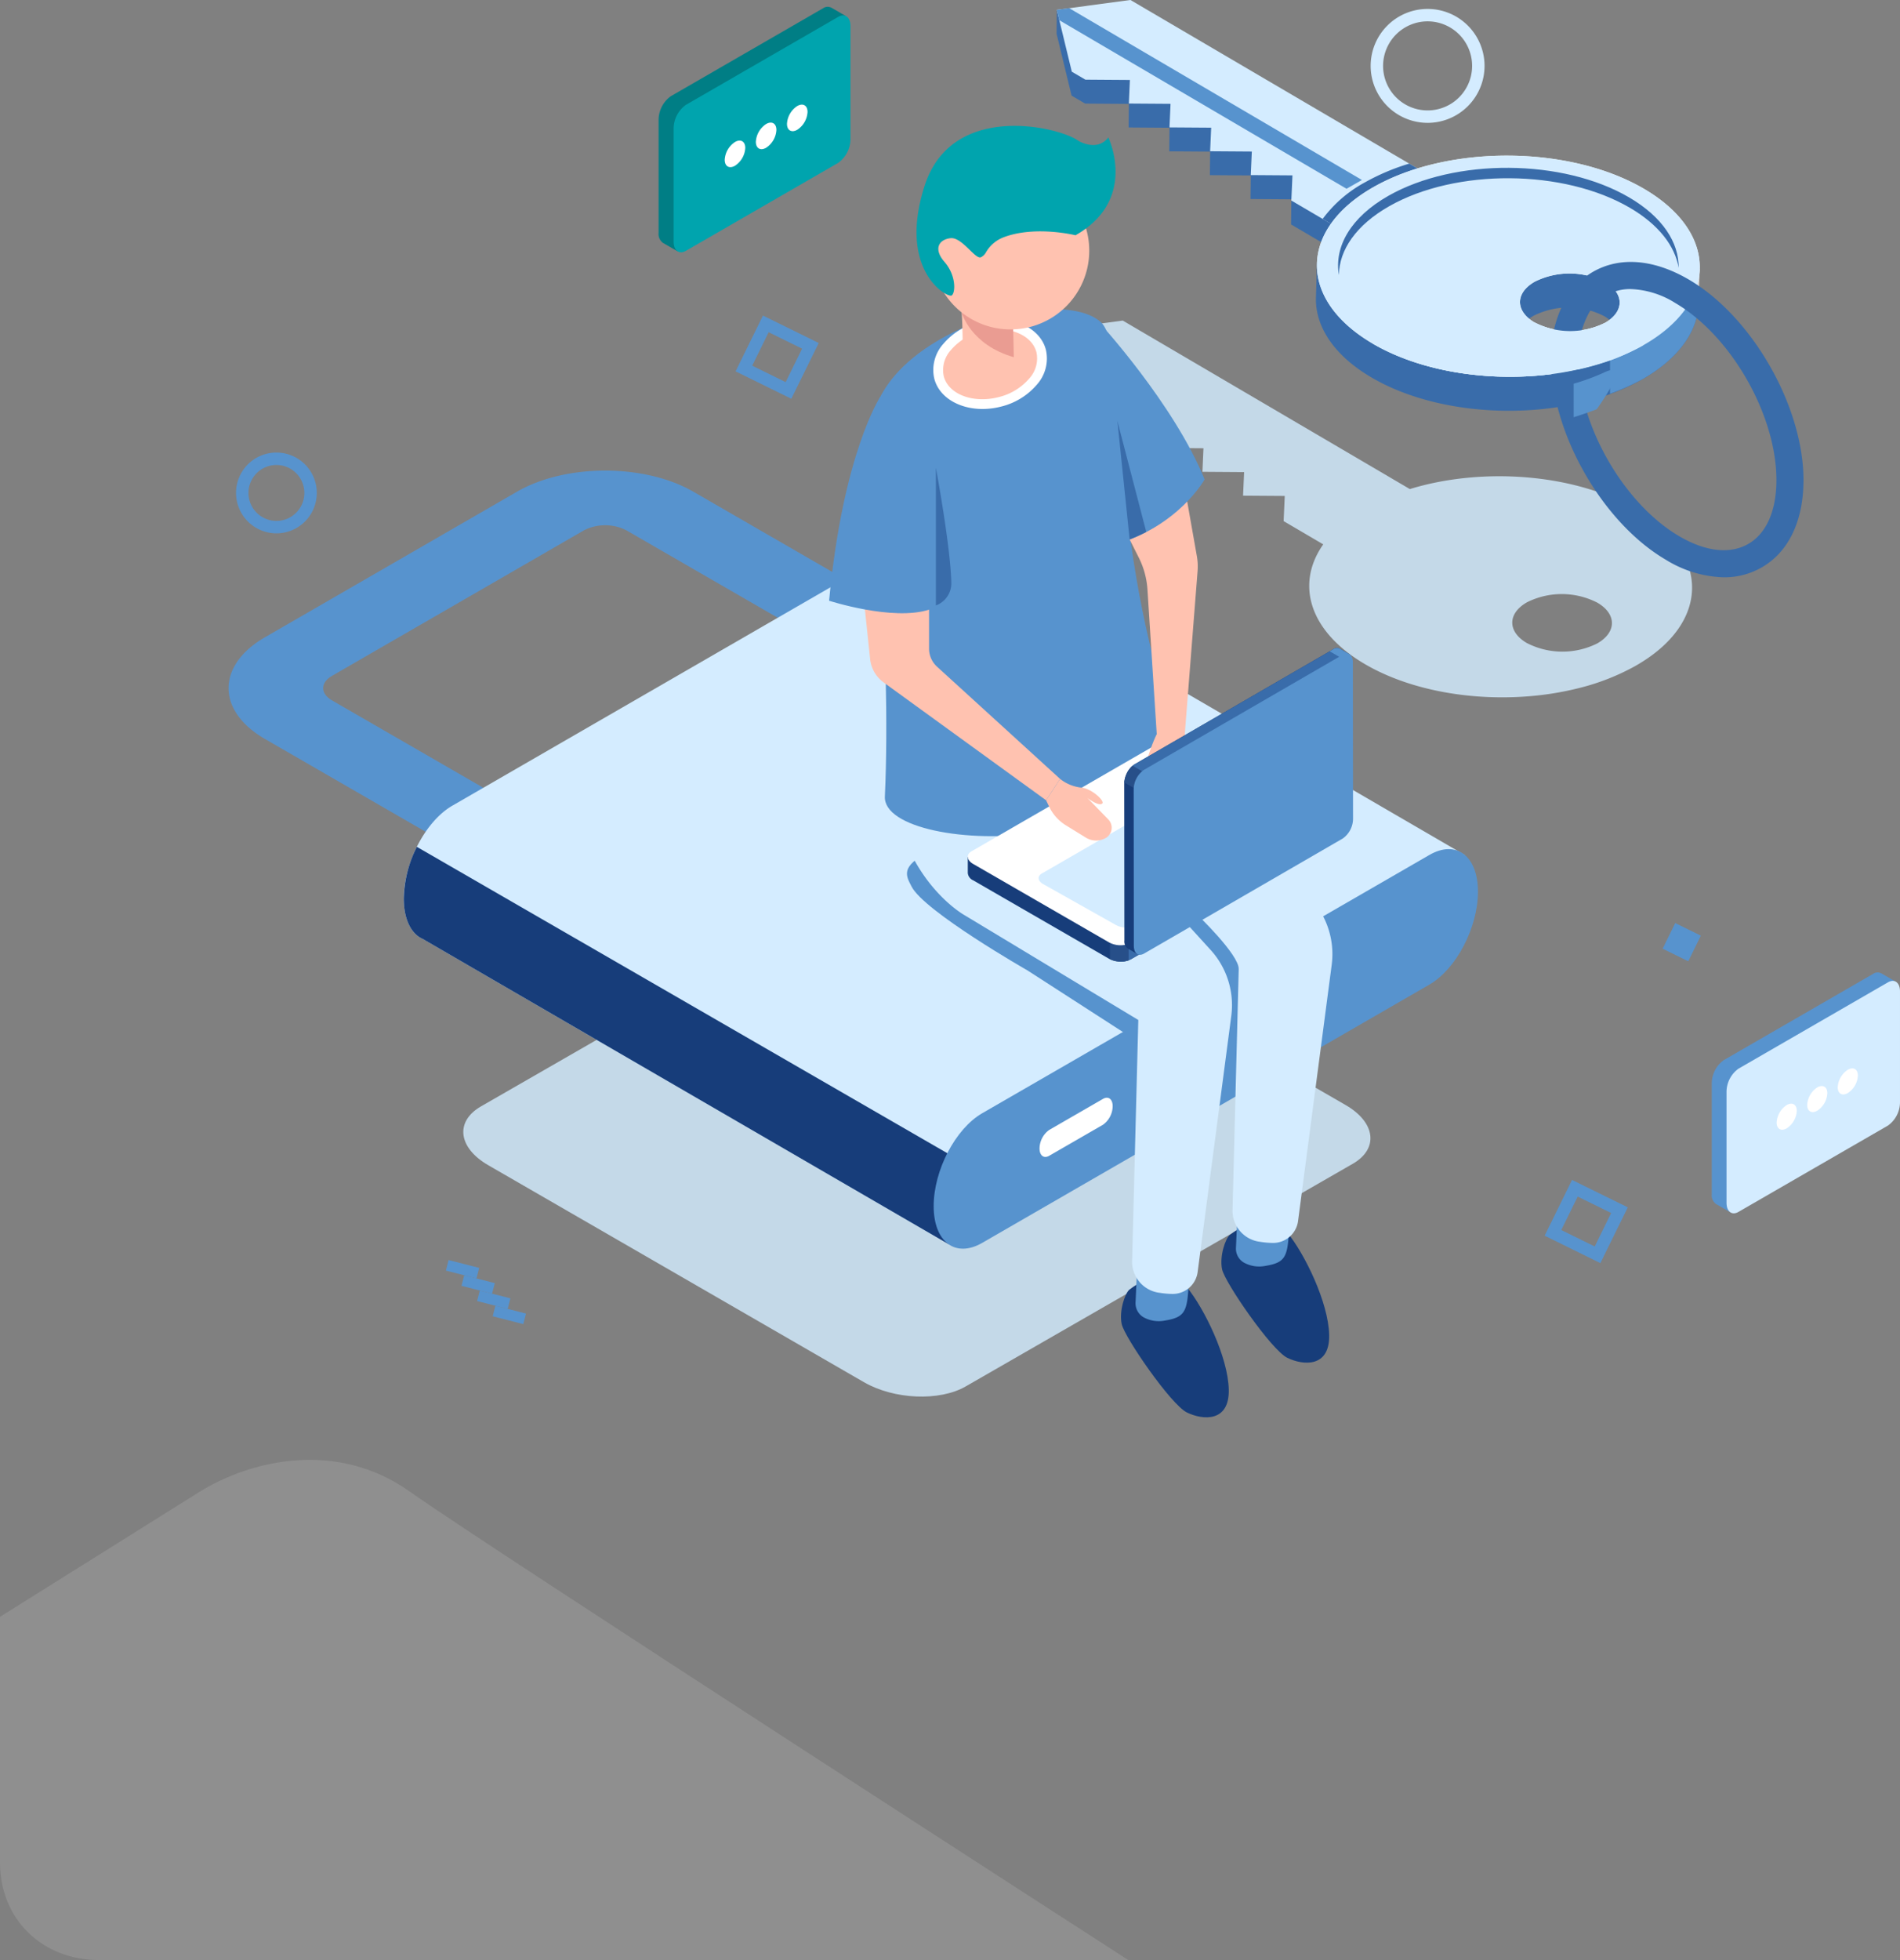 <svg xmlns="http://www.w3.org/2000/svg" width="399" height="411.457" viewBox="0 0 399 411.457">
  <rect x="0" y="0" width="399" height="411.457" fill="#808080" stroke="none"/>
  <g id="Group_753" data-name="Group 753" transform="translate(-540 -337.575)">
    <path id="Path_390" data-name="Path 390" d="M109.374-89.822S21.958,45.727,11.082,60.992s-6.774,33.241,0,44.211l26.245,41.912H88.859c12.078,0,20.516-8.969,20.516-20.812Z" transform="translate(687.115 639.657) rotate(90)" fill="#d1d1d1" opacity="0.2"/>
    <g id="Group_71" data-name="Group 71" transform="translate(539.585 225.033)">
      <g id="Group_112" data-name="Group 112" transform="translate(48.415 113.967)">
        <g id="Group_72" data-name="Group 72" transform="translate(45.639 263.09)">
          <rect id="Rectangle_74" data-name="Rectangle 74" width="2.283" height="6.631" transform="translate(6.99 1.646) rotate(104.376)" fill="#5793ce"/>
          <rect id="Rectangle_75" data-name="Rectangle 75" width="2.283" height="6.631" transform="translate(10.267 4.843) rotate(104.373)" fill="#5793ce"/>
          <rect id="Rectangle_76" data-name="Rectangle 76" width="2.283" height="6.631" transform="translate(13.544 8.039) rotate(104.373)" fill="#5793ce"/>
          <rect id="Rectangle_77" data-name="Rectangle 77" width="2.283" height="6.631" transform="matrix(-0.248, 0.969, -0.969, -0.248, 16.82, 11.235)" fill="#5793ce"/>
        </g>
        <g id="Group_100" data-name="Group 100" transform="translate(0 2.575)">
          <path id="Path_317" data-name="Path 317" d="M316.51,137.13,376.8,172.5c15.285-4.691,34.759-3.241,47.609,4.3,15.635,9.173,15.532,23.869-.23,32.823a48.1,48.1,0,0,1-11.86,4.651,63.269,63.269,0,0,1-9.425,1.626c-12.538,1.22-25.92-1.016-35.566-6.675-11.684-6.856-14.575-16.793-8.714-25.116l-8.319-4.881.236-5.282-8.754-.061.221-4.945-8.755-.061.221-4.947-8.755-.061.221-4.945-8.754-.061.22-4.947-9.346-.066-2.852-1.672L301.045,139.2Zm84.836,67.679a16.361,16.361,0,0,0,14.8.1c4.1-2.332,4.131-6.157.06-8.545a16.361,16.361,0,0,0-14.8-.1C397.3,198.6,397.276,202.421,401.345,204.809Z" transform="translate(-128.734 -73.834)" fill="#c4d9e8"/>
          <path id="Path_318" data-name="Path 318" d="M463,341.83,544.3,295.082c5.474-3.161,4.787-8.681-1.534-12.33l-78.912-45.56c-6.321-3.65-15.883-4.046-21.357-.885l-81.305,46.748c-5.474,3.161-4.787,8.68,1.532,12.33l78.913,45.56C447.961,344.594,457.523,344.99,463,341.83Z" transform="translate(-308.201 -54.788)" fill="#c4d9e8"/>
          <g id="Group_75" data-name="Group 75" transform="translate(0 94.79)">
            <g id="Group_73" data-name="Group 73">
              <path id="Path_319" data-name="Path 319" d="M492.529,249.721l14.057-8.115-51.827-29.922c-2.448-1.414-2.448-3.713,0-5.126L507.7,175.989a9.822,9.822,0,0,1,8.879,0l51.827,29.922,14.056-8.115-51.827-29.922c-10.2-5.888-26.793-5.888-36.991,0L440.7,198.442c-10.2,5.888-10.2,15.469,0,21.357Z" transform="translate(-433.054 -163.458)" fill="#5793ce"/>
            </g>
            <g id="Group_74" data-name="Group 74" transform="translate(36.793 14.905)">
              <path id="Path_320" data-name="Path 320" d="M340.918,250.849c0-7.515,4.569-16.244,10.205-19.5l93.9-54.214c2.524-1.457,4.831-1.56,6.612-.565l0,0,112.117,65.151-108.42,81.7L344.88,259.308a5.114,5.114,0,0,1-.976-.566h0C342.059,257.343,340.918,254.6,340.918,250.849Z" transform="translate(-340.918 -175.917)" fill="#d4ecff"/>
              <path id="Path_321" data-name="Path 321" d="M534.062,312.9,423.606,248.8a5.114,5.114,0,0,1-.976-.566h0c-1.843-1.4-2.985-4.138-2.985-7.892a25.036,25.036,0,0,1,2.75-10.86l125.911,72.695Z" transform="translate(-419.644 -165.405)" fill="#173d7a"/>
              <path id="Path_322" data-name="Path 322" d="M348.827,312.535l93.9-54.214c5.636-3.254,10.2-11.984,10.2-19.5h0c0-7.515-4.569-10.969-10.2-7.715l-93.9,54.214c-5.636,3.254-10.2,11.983-10.2,19.5h0C338.623,312.335,343.192,315.789,348.827,312.535Z" transform="translate(-227.349 -165.325)" fill="#5793ce"/>
            </g>
            <path id="Path_323" data-name="Path 323" d="M404.787,285.689l11.289-6.512a4.871,4.871,0,0,0,2.035-3.887h0c0-1.5-.912-2.186-2.035-1.537l-11.289,6.512a4.872,4.872,0,0,0-2.034,3.887h0C402.753,285.65,403.663,286.338,404.787,285.689Z" transform="translate(-232.45 -141.858)" fill="#fff"/>
          </g>
          <g id="Group_99" data-name="Group 99" transform="translate(173.883 -4)">
            <g id="Group_98" data-name="Group 98" transform="translate(0)">
              <path id="Path_324" data-name="Path 324" d="M431.253,131.594,411.96,142.553,392.275,131l.052-5.024.168.1.016-.355-8.755-.061.052-4.947-8.585-.06.051-4.947-8.585-.06.051-4.947-8.585-.06.051-4.947-9.178-.064-2.852-1.673L343.029,90.97l.052-5.024L344.6,90.76,358.493,88.9Z" transform="translate(-343.029 -83.88)" fill="#396caa"/>
              <g id="Group_97" data-name="Group 97" transform="translate(0.052)">
                <g id="Group_96" data-name="Group 96" transform="translate(0)">
                  <g id="Group_91" data-name="Group 91" transform="translate(0)">
                    <g id="Group_77" data-name="Group 77">
                      <g id="Group_76" data-name="Group 76">
                        <path id="Path_325" data-name="Path 325" d="M411.916,137.867l-19.686-11.55.236-5.281-8.755-.061.221-4.945-8.755-.061.221-4.946-8.755-.061.221-4.946-8.755-.061.221-4.946-9.348-.066-2.852-1.673-3.147-12.986,15.464-2.066,72.759,42.689Z" transform="translate(-342.985 -84.219)" fill="#d4ecff"/>
                      </g>
                    </g>
                    <g id="Group_79" data-name="Group 79" transform="translate(55.822 34.347)">
                      <g id="Group_78" data-name="Group 78" transform="translate(0)">
                        <path id="Path_326" data-name="Path 326" d="M342.985,124.541a27.125,27.125,0,0,1,8.942-7.709,46.152,46.152,0,0,1,9.241-3.9l14.219,8.342-19.292,10.959Z" transform="translate(-342.985 -112.931)" fill="#396caa"/>
                      </g>
                    </g>
                    <g id="Group_81" data-name="Group 81" transform="translate(0 1.719)">
                      <g id="Group_80" data-name="Group 80">
                        <path id="Path_327" data-name="Path 327" d="M363.7,88.182,363.176,86l2.595-.347,61.475,36.069-3.238,1.839Z" transform="translate(-363.176 -85.656)" fill="#5793ce"/>
                      </g>
                    </g>
                    <g id="Group_83" data-name="Group 83" transform="translate(132.727 56.421)">
                      <g id="Group_82" data-name="Group 82" transform="translate(0)">
                        <path id="Path_328" data-name="Path 328" d="M305.946,138.525l.212-7.142-2.286,4.824Z" transform="translate(-303.872 -131.383)" fill="#d3d0cf"/>
                      </g>
                    </g>
                    <path id="Path_329" data-name="Path 329" d="M372.553,157.318c-15.762,8.954-41.215,8.777-56.85-.4-7.839-4.6-11.72-10.587-11.656-16.542v0l.219-7.568,1.285,1.432c1.814-3.73,5.27-7.242,10.385-10.148,15.763-8.954,41.215-8.776,56.85.4S388.317,148.365,372.553,157.318Zm-22.769-13.359c-4.1,2.332-4.131,6.157-.06,8.545a16.361,16.361,0,0,0,14.8.1c4.1-2.332,4.131-6.157.06-8.545A16.353,16.353,0,0,0,349.785,143.959Z" transform="translate(-249.638 -77.687)" fill="#396caa"/>
                    <g id="Group_85" data-name="Group 85" transform="translate(54.619 32.672)">
                      <g id="Group_84" data-name="Group 84">
                        <path id="Path_330" data-name="Path 330" d="M372.378,151.351c-15.763,8.954-41.216,8.776-56.851-.4s-15.531-23.869.231-32.823,41.215-8.776,56.85.4S388.14,142.4,372.378,151.351Zm-22.77-13.359c-4.1,2.33-4.131,6.156-.06,8.545a16.357,16.357,0,0,0,14.8.1c4.1-2.33,4.131-6.156.06-8.545A16.357,16.357,0,0,0,349.608,137.992Z" transform="translate(-303.868 -111.531)" fill="#f2f2f2"/>
                      </g>
                    </g>
                    <path id="Path_331" data-name="Path 331" d="M304.05,151.658a16.142,16.142,0,0,0,10.034-1.482c2.943-1.672,3.777-4.11,2.519-6.239l7.141-5.662s3.732-4.211,7.428-8.386c5.749,8.4,2.723,18.3-9.059,25a49.685,49.685,0,0,1-17.627,5.6Z" transform="translate(-199.197 -75.255)" fill="#5793ce"/>
                    <g id="Group_87" data-name="Group 87" transform="translate(54.619 32.672)">
                      <g id="Group_86" data-name="Group 86">
                        <path id="Path_332" data-name="Path 332" d="M372.378,151.351A48,48,0,0,1,360.518,156a63.109,63.109,0,0,1-9.425,1.627c-12.538,1.22-25.92-1.016-35.566-6.675-15.635-9.174-15.531-23.869.231-32.823s41.215-8.776,56.85.4S388.14,142.4,372.378,151.351Zm-22.77-13.359c-4.1,2.33-4.131,6.156-.06,8.545a16.357,16.357,0,0,0,14.8.1c4.1-2.33,4.131-6.156.06-8.545A16.357,16.357,0,0,0,349.608,137.992Z" transform="translate(-303.868 -111.531)" fill="#d4ecff"/>
                      </g>
                    </g>
                    <g id="Group_90" data-name="Group 90" transform="translate(59.061 35.232)">
                      <g id="Group_89" data-name="Group 89" transform="translate(0)">
                        <g id="Group_88" data-name="Group 88">
                          <path id="Path_333" data-name="Path 333" d="M379.1,134.668c-.767-4.575-4.158-9.044-10.2-12.587-13.911-8.162-36.557-8.32-50.581-.354-6.969,3.96-10.49,9.18-10.57,14.432-1-5.963,2.467-12.107,10.4-16.615,14.024-7.967,36.67-7.808,50.581.353C375.729,124,379.175,129.352,379.1,134.668Z" transform="translate(-307.58 -113.67)" fill="#396caa"/>
                        </g>
                      </g>
                    </g>
                  </g>
                  <g id="Group_95" data-name="Group 95" transform="translate(103.804 54.991)">
                    <g id="Group_94" data-name="Group 94" transform="translate(0)">
                      <g id="Group_93" data-name="Group 93" transform="translate(0)">
                        <g id="Group_92" data-name="Group 92">
                          <path id="Path_334" data-name="Path 334" d="M321.918,196.392a15.77,15.77,0,0,0,7.887-2.035c5.649-3.2,8.793-9.647,8.849-18.139.111-15.488-10.669-34.467-24.031-42.307-7.32-4.3-14.462-4.9-20.11-1.687a15.8,15.8,0,0,0-5.847,5.847,24.346,24.346,0,0,0-3,12.293c-.11,15.488,10.672,34.468,24.033,42.307A24.428,24.428,0,0,0,321.918,196.392Zm-19.505-60.511a18.821,18.821,0,0,1,9.334,2.932c11.8,6.923,21.322,23.685,21.224,37.367-.043,6.375-2.164,11.075-5.972,13.235s-8.929,1.579-14.427-1.646c-11.8-6.923-21.322-23.685-21.227-37.367a19.065,19.065,0,0,1,2.22-9.454h0a9.874,9.874,0,0,1,8.846-5.067Z" transform="translate(-285.663 -130.188)" fill="#396caa"/>
                        </g>
                      </g>
                    </g>
                  </g>
                </g>
              </g>
            </g>
            <path id="Path_335" data-name="Path 335" d="M333.352,146.371l-11.222,2.75-1.611-8.327a16.357,16.357,0,0,0,14.8.1Z" transform="translate(-220.166 -73.115)" fill="#d4ecff"/>
            <path id="Path_336" data-name="Path 336" d="M370.657,145.052A48,48,0,0,1,358.8,149.7a63.11,63.11,0,0,1-9.425,1.627c-12.538,1.22-25.919-1.016-35.566-6.675l45.7-1.026Z" transform="translate(-247.475 -72.559)" fill="#d4ecff"/>
            <path id="Path_337" data-name="Path 337" d="M324.186,150.061a66.359,66.359,0,0,0,9.925-2.558v7.013a54.439,54.439,0,0,1-9.8,2.513C313.843,158.411,324.186,150.061,324.186,150.061Z" transform="translate(-217.891 -71.798)" fill="#396caa"/>
          </g>
          <path id="Path_338" data-name="Path 338" d="M314.46,148.682a46.554,46.554,0,0,0,6.465-2.385c6.113-2.861-1.62,7.74-1.62,7.74s-2.083.83-4.845,1.677Z" transform="translate(-31.994 -72.131)" fill="#5793ce"/>
        </g>
        <path id="Path_339" data-name="Path 339" d="M392.819,251.219l20,12.9,9.733-1.581-23.775-11.493Z" transform="translate(-225.003 -48.903)" fill="#5793ce"/>
        <g id="Group_105" data-name="Group 105" transform="translate(126.111 27.795)">
          <g id="Group_102" data-name="Group 102">
            <path id="Path_340" data-name="Path 340" d="M386.955,305.775s5.759-2.9,9.3,1.42,8.594,14.536,8.751,21.435-5.46,6.432-8.8,4.8-13.091-15.779-13.682-18.55.7-6.521,1.635-7.254S386.955,305.775,386.955,305.775Z" transform="translate(-321.075 -66.143)" fill="#173d7a"/>
            <path id="Path_341" data-name="Path 341" d="M389.666,304.684l-.267,5.967a3.385,3.385,0,0,0,1.687,3.1,6.637,6.637,0,0,0,4.443.69c4.339-.7,4.725-1.937,5.036-7.9S389.666,304.684,389.666,304.684Z" transform="translate(-325.044 -66.44)" fill="#5793ce"/>
            <g id="Group_101" data-name="Group 101" transform="translate(34.191 105.866)">
              <path id="Path_342" data-name="Path 342" d="M369.331,296.184s5.759-2.9,9.3,1.42,8.594,14.535,8.751,21.434-5.46,6.434-8.8,4.8-13.091-15.779-13.682-18.552.7-6.52,1.635-7.253S369.331,296.184,369.331,296.184Z" transform="translate(-316.559 -173.891)" fill="#173d7a"/>
              <path id="Path_343" data-name="Path 343" d="M372.042,295.093l-.267,5.967a3.385,3.385,0,0,0,1.687,3.1,6.644,6.644,0,0,0,4.443.69c4.339-.7,4.726-1.937,5.036-7.9S372.042,295.093,372.042,295.093Z" transform="translate(-320.527 -174.188)" fill="#5793ce"/>
              <path id="Path_344" data-name="Path 344" d="M364.3,205.15c1.7-27.737,30.038,4.081,30.038,4.081l19.391,19.007L431.2,247.422a17.212,17.212,0,0,1,4.338,13.828l-7.064,53.789a5.286,5.286,0,0,1-5.3,4.594,17.84,17.84,0,0,1-2.616-.229,6.571,6.571,0,0,1-5.837-6.973l1.291-50.309-36.673-22.107S362.6,232.887,364.3,205.15Z" transform="translate(-364.183 -193.799)" fill="#d4ecff"/>
            </g>
            <path id="Path_345" data-name="Path 345" d="M380.629,243.278l5.218-1.916c.122,0,8.871,8.462,8.795,11.424l-3.926,1.26-9.857-9.569Z" transform="translate(-308.626 -78.597)" fill="#5793ce"/>
            <path id="Path_346" data-name="Path 346" d="M436,255.28s-21.794-12.444-24.4-17.66c-1.022-2.043-2.609-4.179,3.75-7.266l29.064,20.718-1.26,7.133Z" transform="translate(-394.292 -80.758)" fill="#5793ce"/>
            <path id="Path_347" data-name="Path 347" d="M381.923,214.1c1.817-27.729,30.038,4.082,30.038,4.082l19.391,19.007,17.463,19.182a17.215,17.215,0,0,1,4.338,13.828l-7.065,53.79a5.285,5.285,0,0,1-5.3,4.594,18.016,18.016,0,0,1-2.616-.229,6.572,6.572,0,0,1-5.837-6.974l1.291-50.308-36.673-22.107S380.261,239.449,381.923,214.1Z" transform="translate(-368.693 -86.176)" fill="#d4ecff"/>
            <path id="Path_348" data-name="Path 348" d="M413.87,138.2c-21.481,8.905-21.051,21.6-21.051,21.6s4.208,46.552,2.772,77.64c-.6,13,69.051,13.989,58.664-20.685-12.247-40.882-7.656-73.98-13.39-78.97S419.427,135.9,413.87,138.2Z" transform="translate(-383.879 -99.451)" fill="#5793ce"/>
            <path id="Path_349" data-name="Path 349" d="M415.333,148.931c1.123,4.362,6.838,6.661,12.763,5.134s9.818-6.3,8.694-10.661-6.838-6.66-12.763-5.133S414.209,144.571,415.333,148.931Z" transform="translate(-392.252 -98.923)" fill="#ffc2b0"/>
            <path id="Path_350" data-name="Path 350" d="M424.638,155.727a15.586,15.586,0,0,0,3.882-.5,14.3,14.3,0,0,0,7.532-4.613,8.2,8.2,0,0,0,1.9-7.3c-1.261-4.9-7.55-7.54-14.013-5.872a14.3,14.3,0,0,0-7.531,4.614,8.2,8.2,0,0,0-1.9,7.3C415.512,153.261,419.707,155.727,424.638,155.727Zm3.234-16.736c3.99,0,7.326,1.857,8.094,4.838a6.217,6.217,0,0,1-1.506,5.488,12.233,12.233,0,0,1-6.45,3.921c-5.368,1.378-10.532-.589-11.513-4.394A6.217,6.217,0,0,1,418,143.356a12.223,12.223,0,0,1,6.45-3.923A13.775,13.775,0,0,1,427.871,138.991Z" transform="translate(-392.421 -99.091)" fill="#fff"/>
            <path id="Path_351" data-name="Path 351" d="M430.873,137.586s-.187.861.185,7.668c.117,2.14-7.376,4.139-9.313,2.2s-1.162-3.951-1.627-11.234S430.873,137.586,430.873,137.586Z" transform="translate(-392.269 -99.805)" fill="#ffc2b0"/>
            <path id="Path_352" data-name="Path 352" d="M420.105,135.744s1.846,6.753,10.941,9.343l-.138-6.138Z" transform="translate(-392.255 -99.327)" fill="#ea9c92"/>
            <path id="Path_353" data-name="Path 353" d="M407.391,123.436a16.535,16.535,0,1,0,20.148-11.869A16.535,16.535,0,0,0,407.391,123.436Z" transform="translate(-385.303 -104.176)" fill="#ffc2b0"/>
            <path id="Path_355" data-name="Path 355" d="M433.906,130.335s-7.93-3.366-14.888-1.963a7.288,7.288,0,0,0-4.2,2.5,2.482,2.482,0,0,1-1.273.92c-1.233.28-3.253-4.839-5.651-4.955s-4,1.58-2.031,4.729,1.3,6.67.4,7.175-10.5-6.844-2.036-23.611,29.964-7.736,33.309-4.338c0,0,3.523,3.068,6.387.337C443.915,111.129,448.161,124.986,433.906,130.335Z" transform="translate(-397.208 -40.685) rotate(-9)" fill="#00a4ae"/>
            <path id="Path_356" data-name="Path 356" d="M426.667,185.358v12.579a5.127,5.127,0,0,0,1.672,3.787l25.841,23.558-2.936,4.491-34.125-24.75a6.935,6.935,0,0,1-2.827-4.889L411.986,178.2Z" transform="translate(-405.676 -90.995)" fill="#ffc2b0"/>
            <path id="Path_357" data-name="Path 357" d="M444.168,150.495s-7.839,11.789-10.759,42.823c0,0,13.391,4.331,20.991,1.872S444.168,150.495,444.168,150.495Z" transform="translate(-433.409 -96.432)" fill="#5793ce"/>
            <path id="Path_358" data-name="Path 358" d="M431.076,162.956s3.07,16.425,3.243,24.144a4.927,4.927,0,0,1-3.243,4.759h0Z" transform="translate(-408.653 -93.986)" fill="#396caa"/>
          </g>
          <g id="Group_103" data-name="Group 103" transform="translate(29.126 124.896)">
            <path id="Path_359" data-name="Path 359" d="M364.013,234.921l5.711-.754,36.868-21.285a5.126,5.126,0,0,1,4.612.19l26.124,15.078,3.452-.456v3.438h0a1.347,1.347,0,0,1-.793,1.211L398.2,256.466a5.124,5.124,0,0,1-4.61-.191l-28.451-16.42a1.861,1.861,0,0,1-1.128-1.552h0Z" transform="translate(-364.012 -209.173)" fill="#173d7a"/>
            <path id="Path_360" data-name="Path 360" d="M364.012,220.235l2.62-1.512h28.8l14.2,8.191,3.452-.456V229.9h0a1.347,1.347,0,0,1-.793,1.211L370.5,255.23a4.316,4.316,0,0,1-2.379.445Z" transform="translate(-336.31 -207.936)" fill="#396caa"/>
            <path id="Path_361" data-name="Path 361" d="M364.012,225.391l1.532-.2v3.438h0a1.347,1.347,0,0,1-.793,1.211l-.737.425Z" transform="translate(-288.776 -206.667)" fill="#5793ce"/>
            <path id="Path_362" data-name="Path 362" d="M403.874,250.4a5.356,5.356,0,0,1-3.919-.243v-5.85h3.919Z" transform="translate(-370.103 -202.914)" fill="#274f89"/>
            <path id="Path_363" data-name="Path 363" d="M398.2,253.564l41.782-24.123c1.182-.683,1.034-1.875-.331-2.663l-28.45-16.42a5.126,5.126,0,0,0-4.612-.191l-41.782,24.123c-1.182.683-1.034,1.875.331,2.663l28.451,16.42A5.124,5.124,0,0,0,398.2,253.564Z" transform="translate(-364.01 -209.706)" fill="#fff"/>
            <path id="Path_364" data-name="Path 364" d="M389.436,248.46,424.176,228.4c.983-.567.86-1.558-.275-2.213l-15.245-8.574a4.261,4.261,0,0,0-3.834-.158L370.08,237.515c-.982.568-.859,1.559.276,2.214L385.6,248.3A4.258,4.258,0,0,0,389.436,248.46Z" transform="translate(-354.538 -208.26)" fill="#d4ecff"/>
          </g>
          <path id="Path_365" data-name="Path 365" d="M398.194,209.827l.433,2.883a21.312,21.312,0,0,1-.189,7.392l-.514,2.541a3.572,3.572,0,0,1-2.863,2.806h0a1.971,1.971,0,0,1-2.311-1.72l-.689-6.163s-1.577,2.067-2.339,2.067.852-6.173,2.574-9.666S398.194,209.827,398.194,209.827Z" transform="translate(-323.493 -85.071)" fill="#ffc2b0"/>
          <path id="Path_366" data-name="Path 366" d="M387.817,172.715l4.484,8.874a17.386,17.386,0,0,1,1.834,6.735l1.948,30.349,5.9-.14,2.677-34.083a12.524,12.524,0,0,0-.152-3.151l-3.059-17.284Z" transform="translate(-327.279 -93.778)" fill="#ffc2b0"/>
          <g id="Group_104" data-name="Group 104" transform="translate(61.974 106.823)">
            <path id="Path_367" data-name="Path 367" d="M363.924,258.845l3.5-4.573,36.841-21.329a5.125,5.125,0,0,0,2.134-4.092l-.031-30.161,2.117-2.766-1.989-1.153,0,0a1.343,1.343,0,0,0-1.445.083L363.3,219.029a5.123,5.123,0,0,0-2.134,4.091l.035,32.848a1.861,1.861,0,0,0,.781,1.751h0Z" transform="translate(-361.167 -194.599)" fill="#173d7a"/>
            <path id="Path_368" data-name="Path 368" d="M388.841,241.549l2.617-1.516,14.367-24.955-.014-16.39,2.117-2.766-1.989-1.153,0,0a1.343,1.343,0,0,0-1.445.083L362.74,219.029a4.324,4.324,0,0,0-1.573,1.84Z" transform="translate(-360.606 -194.599)" fill="#396caa"/>
            <path id="Path_369" data-name="Path 369" d="M364.4,197.149l.939-1.227-1.989-1.153,0,0a1.343,1.343,0,0,0-1.445.083l-.736.426Z" transform="translate(-318.016 -194.599)" fill="#5793ce"/>
            <path id="Path_370" data-name="Path 370" d="M397.416,215.244a5.351,5.351,0,0,0-1.744,3.517l4.08,2.355,1.955-3.395Z" transform="translate(-395.661 -190.547)" fill="#274f89"/>
            <path id="Path_371" data-name="Path 371" d="M362.692,219.991l41.751-24.173c1.182-.684,2.141.039,2.142,1.615l.036,32.848a5.13,5.13,0,0,1-2.135,4.092l-41.752,24.173c-1.181.684-2.14-.039-2.143-1.615l-.035-32.848A5.123,5.123,0,0,1,362.692,219.991Z" transform="translate(-358.569 -194.41)" fill="#5793ce"/>
          </g>
          <path id="Path_372" data-name="Path 372" d="M402.932,222.048l.669,1.385a9.279,9.279,0,0,0,3.49,3.869l4.147,2.556a4.13,4.13,0,0,0,4.234.1l.141-.085a2.5,2.5,0,0,0,.353-3.834l-4.334-4.455s2.434,1.865,3.117,1.114c.5-.55-2.361-3.237-4.559-3.324a8.673,8.673,0,0,1-4.322-1.815Z" transform="translate(-357.364 -83.27)" fill="#ffc2b0"/>
          <path id="Path_373" data-name="Path 373" d="M390.052,137.3s15.888,17.287,22.3,33.146c0,0-5.432,9.788-18.731,13.628S390.052,137.3,390.052,137.3Z" transform="translate(-333.495 -99.022)" fill="#5793ce"/>
          <path id="Path_374" data-name="Path 374" d="M399.43,179.619l-2.576-24.875,6.067,23.306A34.5,34.5,0,0,1,399.43,179.619Z" transform="translate(-336.316 -95.598)" fill="#396caa"/>
        </g>
        <path id="Path_376" data-name="Path 376" d="M349.43,106.358A11.958,11.958,0,1,0,337.472,94.4,11.972,11.972,0,0,0,349.43,106.358Zm0-21.307a9.348,9.348,0,1,1-9.348,9.349A9.358,9.358,0,0,1,349.43,85.051Z" transform="translate(-97.634 -81.993)" fill="#d4ecff"/>
        <path id="Path_377" data-name="Path 377" d="M550.944,177.249a8.48,8.48,0,1,0-8.479-8.479A8.49,8.49,0,0,0,550.944,177.249Zm0-14.349a5.869,5.869,0,1,1-5.869,5.87A5.876,5.876,0,0,1,550.944,162.9Z" transform="translate(-540.897 -66.714)" fill="#5793ce"/>
        <path id="Path_378" data-name="Path 378" d="M324.033,305.392l5.756-11.705-11.705-5.755-5.756,11.705Zm2.263-10.516-3.452,7.024-7.023-3.452,3.452-7.023Z" transform="translate(-35.955 -41.662)" fill="#5793ce"/>
        <path id="Path_379" data-name="Path 379" d="M466.06,153.718l5.755-11.708-11.706-5.755-5.755,11.707Zm2.263-10.518-3.452,7.024-7.023-3.452,3.451-7.024Z" transform="translate(-347.883 -71.431)" fill="#5793ce"/>
        <rect id="Rectangle_78" data-name="Rectangle 78" width="5.997" height="5.997" transform="matrix(-0.897, -0.441, 0.441, -0.897, 306.533, 200.37)" fill="#5793ce"/>
        <g id="Group_108" data-name="Group 108" transform="translate(90.305 0)">
          <g id="Group_106" data-name="Group 106" transform="translate(0)">
            <path id="Path_380" data-name="Path 380" d="M452.174,100.833,484.16,82.366a1.636,1.636,0,0,1,1.653-.133l0-.02,3.1,1.792-2.181.8V108.1a6.165,6.165,0,0,1-2.573,4.918l-30.573,17.651V133.4l-3.134-1.805.017-.006a2.281,2.281,0,0,1-.87-2.052V105.751A6.163,6.163,0,0,1,452.174,100.833Z" transform="translate(-449.6 -82.067)" fill="#007e85"/>
            <path id="Path_381" data-name="Path 381" d="M451.355,133l31.986-18.468a6.164,6.164,0,0,0,2.574-4.917V85.836c0-1.895-1.153-2.767-2.574-1.946l-31.986,18.468a6.164,6.164,0,0,0-2.574,4.917v23.784C448.781,132.955,449.934,133.825,451.355,133Z" transform="translate(-445.622 -81.77)" fill="#00a4ae"/>
          </g>
          <g id="Group_107" data-name="Group 107" transform="translate(13.887 20.539)">
            <path id="Path_382" data-name="Path 382" d="M456.316,103.269c0,1.376.967,1.934,2.159,1.245a4.77,4.77,0,0,0,2.158-3.737c0-1.377-.967-1.934-2.158-1.247A4.769,4.769,0,0,0,456.316,103.269Z" transform="translate(-443.241 -99.236)" fill="#fff"/>
            <path id="Path_383" data-name="Path 383" d="M461.782,106.424c0,1.377.967,1.934,2.158,1.247a4.769,4.769,0,0,0,2.158-3.738c0-1.376-.965-1.934-2.158-1.247A4.774,4.774,0,0,0,461.782,106.424Z" transform="translate(-455.245 -98.616)" fill="#fff"/>
            <path id="Path_384" data-name="Path 384" d="M467.247,109.58c0,1.376.965,1.933,2.158,1.245a4.77,4.77,0,0,0,2.158-3.738c0-1.376-.967-1.933-2.158-1.245A4.767,4.767,0,0,0,467.247,109.58Z" transform="translate(-467.247 -97.997)" fill="#fff"/>
          </g>
        </g>
        <g id="Group_111" data-name="Group 111" transform="translate(311.47 202.709)">
          <g id="Group_109" data-name="Group 109" transform="translate(0)">
            <path id="Path_385" data-name="Path 385" d="M267.868,269.929l31.379-18.116a1.6,1.6,0,0,1,1.622-.13l0-.02,3.045,1.759-2.139.781v22.852a6.045,6.045,0,0,1-2.525,4.823l-29.993,17.317v2.681l-3.076-1.771.017-.006a2.238,2.238,0,0,1-.853-2.012V274.753A6.047,6.047,0,0,1,267.868,269.929Z" transform="translate(-265.343 -251.518)" fill="#5793ce"/>
            <path id="Path_386" data-name="Path 386" d="M267.065,301.49l31.379-18.117a6.045,6.045,0,0,0,2.525-4.825V255.216c0-1.86-1.13-2.714-2.525-1.909l-31.379,18.117a6.045,6.045,0,0,0-2.525,4.823v23.333C264.54,301.44,265.67,302.3,267.065,301.49Z" transform="translate(-261.44 -251.227)" fill="#d4ecff"/>
          </g>
          <g id="Group_110" data-name="Group 110" transform="translate(13.623 20.149)">
            <path id="Path_387" data-name="Path 387" d="M271.932,272.318c0,1.349.947,1.9,2.117,1.221a4.681,4.681,0,0,0,2.117-3.667c0-1.351-.949-1.9-2.117-1.223A4.678,4.678,0,0,0,271.932,272.318Z" transform="translate(-259.103 -268.361)" fill="#fff"/>
            <path id="Path_388" data-name="Path 388" d="M277.294,275.413c0,1.351.949,1.9,2.117,1.223a4.678,4.678,0,0,0,2.117-3.668c0-1.349-.947-1.9-2.117-1.221A4.681,4.681,0,0,0,277.294,275.413Z" transform="translate(-270.88 -267.754)" fill="#fff"/>
            <path id="Path_389" data-name="Path 389" d="M282.656,278.509c0,1.349.949,1.9,2.117,1.221a4.676,4.676,0,0,0,2.117-3.667c0-1.351-.947-1.9-2.117-1.223A4.683,4.683,0,0,0,282.656,278.509Z" transform="translate(-282.656 -267.146)" fill="#fff"/>
          </g>
        </g>
      </g>
    </g>
  </g>
</svg>
